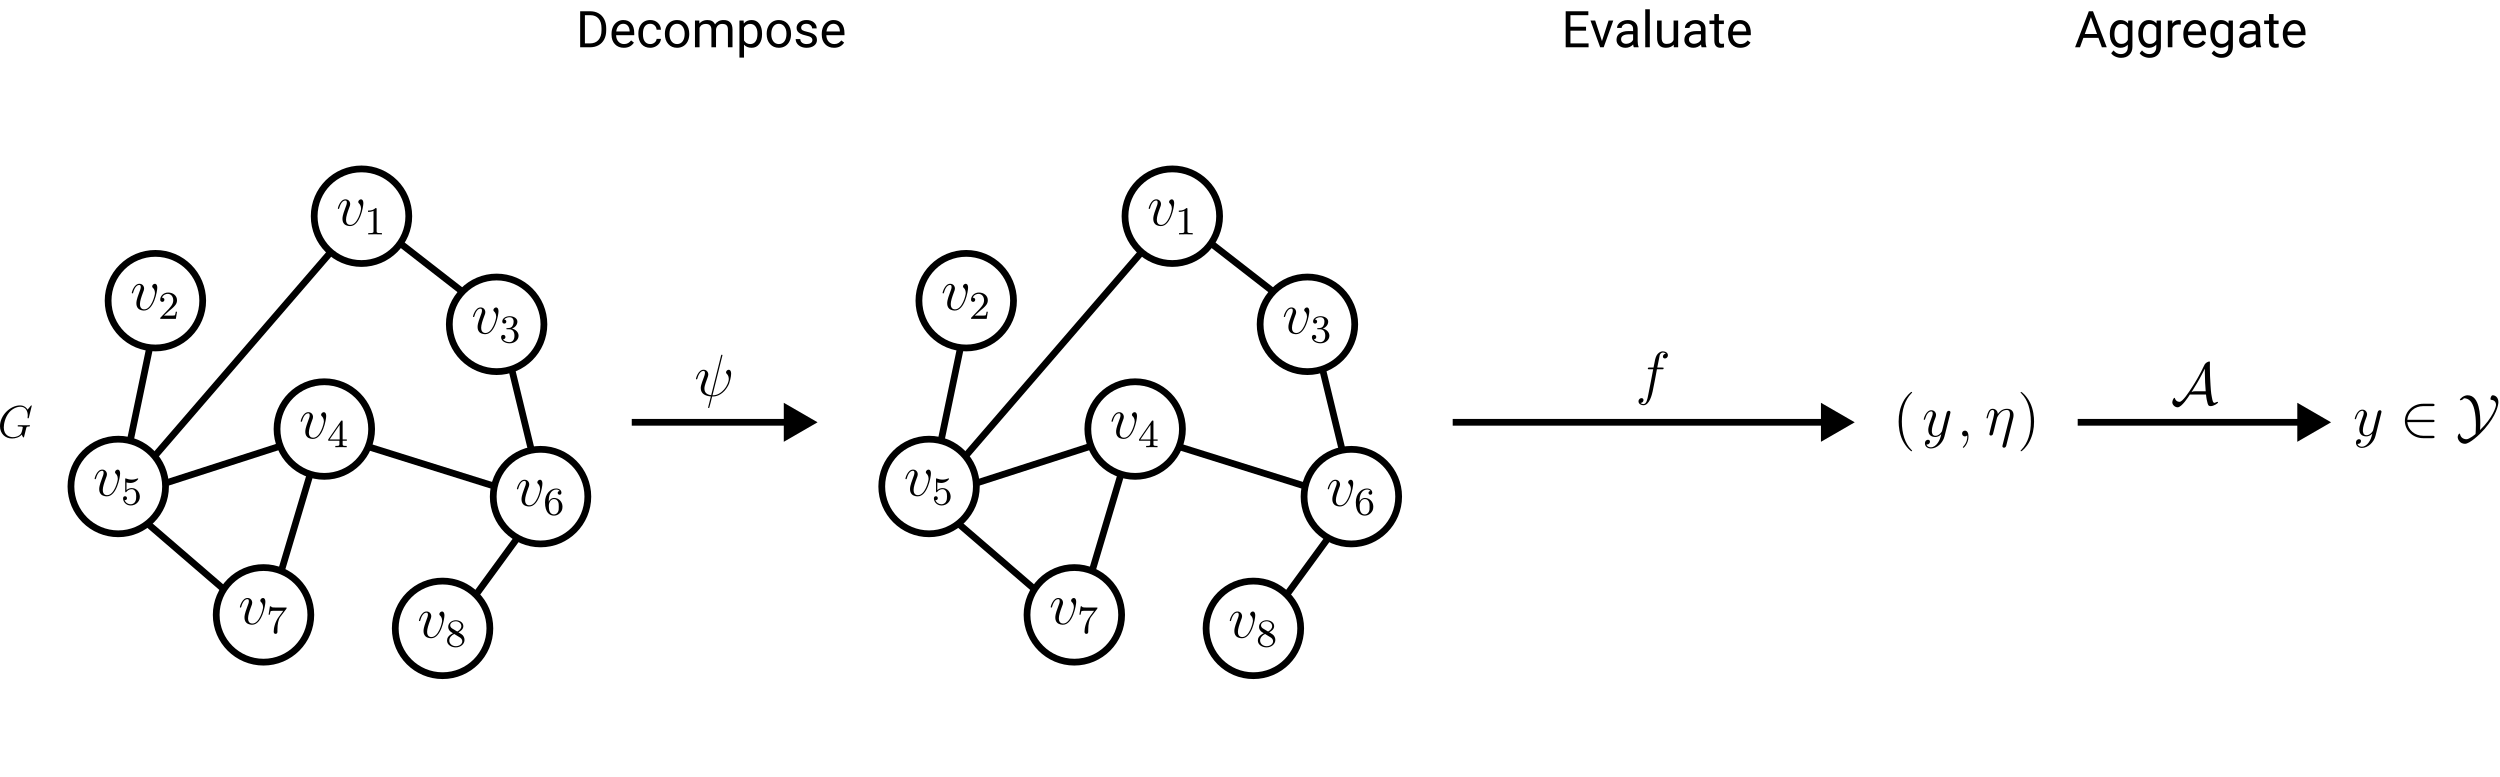 <svg width="740" height="230" viewBox="0 0 740 230" fill="none" xmlns="http://www.w3.org/2000/svg">
<rect width="740" height="230" fill="white"/>
<path d="M47 90L35 147.5M35 147.5L95.5 128M35 147.5L78.5 185L95.5 128M35 147.5L107.5 63.5L148 95L161 148.5M95.5 128L161 148.5M161 148.5L132.5 187.5" stroke="black" stroke-width="2"/>
<circle cx="107" cy="64" r="14" fill="white" stroke="black" stroke-width="2"/>
<path d="M107.552 60.177C107.552 59.07 106.99 59 106.849 59C106.428 59 106.041 59.422 106.041 59.773C106.041 59.983 106.164 60.106 106.234 60.177C106.41 60.335 106.867 60.809 106.867 61.722C106.867 62.46 105.813 66.569 103.706 66.569C102.634 66.569 102.424 65.674 102.424 65.024C102.424 64.146 102.827 62.916 103.302 61.652C103.583 60.932 103.653 60.756 103.653 60.405C103.653 59.667 103.126 59 102.265 59C100.65 59 100 61.547 100 61.687C100 61.757 100.07 61.845 100.193 61.845C100.351 61.845 100.369 61.775 100.439 61.529C100.861 60.019 101.545 59.351 102.213 59.351C102.371 59.351 102.669 59.351 102.669 59.931C102.669 60.387 102.476 60.897 102.213 61.564C101.37 63.812 101.37 64.356 101.37 64.778C101.37 65.164 101.423 65.884 101.967 66.376C102.599 66.92 103.477 66.92 103.635 66.92C106.551 66.92 107.552 61.178 107.552 60.177Z" fill="black"/>
<path d="M111.484 61.921C111.484 61.605 111.461 61.593 111.145 61.593C110.665 62.062 110.044 62.343 108.932 62.343V62.729C109.248 62.729 109.88 62.729 110.559 62.413V68.419C110.559 68.852 110.524 68.993 109.412 68.993H109.002V69.379C109.482 69.344 110.489 69.344 111.016 69.344C111.543 69.344 112.561 69.344 113.041 69.379V68.993H112.632C111.519 68.993 111.484 68.852 111.484 68.419V61.921Z" fill="black"/>
<circle cx="46" cy="89" r="14" fill="white" stroke="black" stroke-width="2"/>
<path d="M46.552 85.177C46.552 84.07 45.99 84 45.849 84C45.428 84 45.041 84.421 45.041 84.773C45.041 84.984 45.164 85.106 45.234 85.177C45.41 85.335 45.867 85.809 45.867 86.722C45.867 87.46 44.813 91.569 42.706 91.569C41.634 91.569 41.423 90.674 41.423 90.024C41.423 89.146 41.828 87.916 42.302 86.652C42.583 85.932 42.653 85.756 42.653 85.405C42.653 84.667 42.126 84 41.266 84C39.65 84 39 86.546 39 86.687C39 86.757 39.07 86.845 39.193 86.845C39.351 86.845 39.369 86.775 39.439 86.529C39.861 85.019 40.545 84.351 41.213 84.351C41.371 84.351 41.669 84.351 41.669 84.931C41.669 85.387 41.476 85.897 41.213 86.564C40.37 88.812 40.37 89.356 40.37 89.778C40.37 90.164 40.422 90.884 40.967 91.376C41.599 91.92 42.477 91.92 42.635 91.92C45.551 91.92 46.552 86.178 46.552 85.177Z" fill="black"/>
<path d="M50.11 91.991C50.297 91.815 50.789 91.429 50.976 91.265C51.702 90.597 52.393 89.954 52.393 88.888C52.393 87.495 51.222 86.593 49.758 86.593C48.353 86.593 47.429 87.659 47.429 88.701C47.429 89.274 47.885 89.356 48.049 89.356C48.295 89.356 48.658 89.181 48.658 88.736C48.658 88.127 48.072 88.127 47.932 88.127C48.272 87.272 49.056 86.98 49.63 86.98C50.718 86.98 51.281 87.905 51.281 88.888C51.281 90.106 50.426 90.996 49.044 92.412L47.569 93.934C47.429 94.063 47.429 94.086 47.429 94.379H52.053L52.393 92.283H52.03C51.995 92.517 51.901 93.103 51.761 93.325C51.69 93.419 50.8 93.419 50.613 93.419H48.529L50.11 91.991Z" fill="black"/>
<circle cx="147" cy="96" r="14" fill="white" stroke="black" stroke-width="2"/>
<path d="M147.552 92.177C147.552 91.07 146.99 91 146.849 91C146.428 91 146.041 91.421 146.041 91.773C146.041 91.984 146.164 92.106 146.234 92.177C146.41 92.335 146.867 92.809 146.867 93.722C146.867 94.46 145.813 98.569 143.706 98.569C142.634 98.569 142.424 97.674 142.424 97.024C142.424 96.146 142.827 94.916 143.302 93.652C143.583 92.932 143.653 92.756 143.653 92.405C143.653 91.667 143.126 91 142.265 91C140.65 91 140 93.546 140 93.687C140 93.757 140.07 93.845 140.193 93.845C140.351 93.845 140.369 93.775 140.439 93.529C140.861 92.019 141.545 91.351 142.213 91.351C142.371 91.351 142.669 91.351 142.669 91.931C142.669 92.387 142.476 92.897 142.213 93.564C141.37 95.812 141.37 96.356 141.37 96.778C141.37 97.164 141.423 97.884 141.967 98.376C142.599 98.92 143.477 98.92 143.635 98.92C146.551 98.92 147.552 93.178 147.552 92.177Z" fill="black"/>
<path d="M150.77 97.469C151.695 97.469 152.28 98.148 152.28 99.377C152.28 100.84 151.449 101.274 150.829 101.274C150.185 101.274 149.307 101.04 148.897 100.419C149.318 100.419 149.611 100.15 149.611 99.763C149.611 99.389 149.342 99.119 148.967 99.119C148.651 99.119 148.323 99.319 148.323 99.787C148.323 100.899 149.517 101.625 150.852 101.625C152.409 101.625 153.498 100.548 153.498 99.377C153.498 98.405 152.725 97.516 151.531 97.258C152.456 96.93 153.147 96.134 153.147 95.197C153.147 94.261 152.093 93.593 150.876 93.593C149.623 93.593 148.674 94.272 148.674 95.162C148.674 95.595 148.967 95.783 149.272 95.783C149.634 95.783 149.869 95.525 149.869 95.186C149.869 94.752 149.494 94.588 149.236 94.577C149.728 93.933 150.63 93.898 150.84 93.898C151.145 93.898 152.035 93.991 152.035 95.197C152.035 96.017 151.695 96.509 151.531 96.696C151.18 97.059 150.911 97.082 150.196 97.129C149.974 97.141 149.88 97.153 149.88 97.305C149.88 97.469 149.986 97.469 150.185 97.469H150.77Z" fill="black"/>
<circle cx="96" cy="127" r="14" fill="white" stroke="black" stroke-width="2"/>
<path d="M96.552 123.177C96.552 122.07 95.99 122 95.849 122C95.428 122 95.041 122.421 95.041 122.773C95.041 122.983 95.164 123.106 95.234 123.177C95.41 123.335 95.867 123.809 95.867 124.722C95.867 125.46 94.813 129.569 92.706 129.569C91.634 129.569 91.424 128.673 91.424 128.024C91.424 127.146 91.828 125.916 92.302 124.652C92.583 123.932 92.653 123.756 92.653 123.405C92.653 122.667 92.126 122 91.266 122C89.65 122 89 124.546 89 124.687C89 124.757 89.07 124.845 89.193 124.845C89.351 124.845 89.369 124.775 89.439 124.529C89.861 123.019 90.545 122.351 91.213 122.351C91.371 122.351 91.669 122.351 91.669 122.931C91.669 123.387 91.476 123.897 91.213 124.564C90.37 126.812 90.37 127.356 90.37 127.778C90.37 128.164 90.422 128.884 90.967 129.376C91.599 129.92 92.477 129.92 92.635 129.92C95.551 129.92 96.552 124.178 96.552 123.177Z" fill="black"/>
<path d="M101.421 124.804C101.421 124.57 101.421 124.476 101.175 124.476C101.023 124.476 101.011 124.488 100.894 124.652L97.159 130.073V130.459H100.461V131.431C100.461 131.864 100.426 131.993 99.524 131.993H99.255V132.379C100.25 132.344 100.274 132.344 100.941 132.344C101.608 132.344 101.632 132.344 102.627 132.379V131.993H102.358C101.456 131.993 101.421 131.864 101.421 131.431V130.459H102.662V130.073H101.421V124.804ZM100.543 125.752V130.073H97.569L100.543 125.752Z" fill="black"/>
<circle cx="35" cy="144" r="14" fill="white" stroke="black" stroke-width="2"/>
<path d="M35.552 140.177C35.552 139.07 34.99 139 34.849 139C34.428 139 34.041 139.421 34.041 139.773C34.041 139.983 34.164 140.106 34.234 140.177C34.41 140.335 34.867 140.809 34.867 141.722C34.867 142.46 33.813 146.569 31.706 146.569C30.634 146.569 30.424 145.673 30.424 145.024C30.424 144.146 30.828 142.916 31.302 141.652C31.583 140.932 31.653 140.756 31.653 140.405C31.653 139.667 31.126 139 30.265 139C28.65 139 28 141.546 28 141.687C28 141.757 28.07 141.845 28.193 141.845C28.351 141.845 28.369 141.775 28.439 141.529C28.86 140.019 29.545 139.351 30.213 139.351C30.371 139.351 30.669 139.351 30.669 139.931C30.669 140.387 30.476 140.897 30.213 141.564C29.37 143.812 29.37 144.356 29.37 144.778C29.37 145.164 29.422 145.884 29.967 146.376C30.599 146.92 31.477 146.92 31.635 146.92C34.551 146.92 35.552 141.178 35.552 140.177Z" fill="black"/>
<path d="M37.447 142.799C37.599 142.846 38.068 142.963 38.559 142.963C40.023 142.963 40.913 141.933 40.913 141.757C40.913 141.629 40.831 141.593 40.772 141.593C40.749 141.593 40.725 141.593 40.62 141.652C40.163 141.828 39.625 141.968 38.993 141.968C38.302 141.968 37.728 141.792 37.365 141.652C37.248 141.593 37.225 141.593 37.213 141.593C37.061 141.593 37.061 141.722 37.061 141.933V145.363C37.061 145.574 37.061 145.715 37.248 145.715C37.342 145.715 37.377 145.668 37.435 145.574C37.576 145.398 38.021 144.801 39.016 144.801C39.672 144.801 39.988 145.34 40.093 145.562C40.292 145.984 40.316 146.522 40.316 146.979C40.316 147.412 40.304 148.044 39.976 148.56C39.754 148.911 39.285 149.274 38.665 149.274C37.904 149.274 37.154 148.794 36.885 148.033C36.92 148.044 36.991 148.044 37.002 148.044C37.33 148.044 37.588 147.834 37.588 147.471C37.588 147.038 37.248 146.885 37.014 146.885C36.803 146.885 36.429 147.002 36.429 147.506C36.429 148.56 37.342 149.625 38.688 149.625C40.152 149.625 41.393 148.489 41.393 147.038C41.393 145.679 40.409 144.474 39.028 144.474C38.442 144.474 37.892 144.661 37.447 145.059V142.799Z" fill="black"/>
<circle cx="160" cy="147" r="14" fill="white" stroke="black" stroke-width="2"/>
<path d="M160.552 143.177C160.552 142.07 159.99 142 159.849 142C159.428 142 159.041 142.421 159.041 142.773C159.041 142.983 159.164 143.106 159.234 143.177C159.41 143.335 159.867 143.809 159.867 144.722C159.867 145.46 158.813 149.569 156.706 149.569C155.634 149.569 155.424 148.673 155.424 148.024C155.424 147.146 155.827 145.916 156.302 144.652C156.583 143.932 156.653 143.756 156.653 143.405C156.653 142.667 156.126 142 155.265 142C153.65 142 153 144.546 153 144.687C153 144.757 153.07 144.845 153.193 144.845C153.351 144.845 153.369 144.775 153.439 144.529C153.861 143.019 154.545 142.351 155.213 142.351C155.371 142.351 155.669 142.351 155.669 142.931C155.669 143.387 155.476 143.897 155.213 144.564C154.37 146.812 154.37 147.356 154.37 147.778C154.37 148.164 154.423 148.884 154.967 149.376C155.599 149.92 156.477 149.92 156.635 149.92C159.551 149.92 160.552 144.178 160.552 143.177Z" fill="black"/>
<path d="M162.424 148.504C162.424 147.532 162.506 146.677 162.927 145.963C163.278 145.378 163.876 144.898 164.613 144.898C164.847 144.898 165.386 144.933 165.655 145.343C165.128 145.366 165.081 145.764 165.081 145.893C165.081 146.244 165.351 146.443 165.632 146.443C165.842 146.443 166.182 146.314 166.182 145.869C166.182 145.167 165.655 144.593 164.601 144.593C162.974 144.593 161.323 146.139 161.323 148.668C161.323 151.84 162.798 152.625 163.934 152.625C164.496 152.625 165.105 152.473 165.632 151.969C166.1 151.513 166.498 151.021 166.498 150.002C166.498 148.469 165.339 147.391 164.039 147.391C163.197 147.391 162.693 147.93 162.424 148.504ZM163.934 152.274C163.314 152.274 162.927 151.84 162.752 151.513C162.482 150.986 162.459 150.19 162.459 149.745C162.459 148.586 163.091 147.719 163.993 147.719C164.578 147.719 164.929 148.024 165.152 148.434C165.398 148.867 165.398 149.394 165.398 149.991C165.398 150.588 165.398 151.103 165.163 151.524C164.859 152.063 164.449 152.274 163.934 152.274Z" fill="black"/>
<circle cx="78" cy="182" r="14" fill="white" stroke="black" stroke-width="2"/>
<path d="M78.552 178.177C78.552 177.07 77.99 177 77.849 177C77.428 177 77.041 177.421 77.041 177.773C77.041 177.983 77.164 178.106 77.234 178.177C77.41 178.335 77.867 178.809 77.867 179.722C77.867 180.46 76.813 184.569 74.706 184.569C73.634 184.569 73.424 183.673 73.424 183.024C73.424 182.146 73.828 180.916 74.302 179.652C74.583 178.932 74.653 178.756 74.653 178.405C74.653 177.667 74.126 177 73.266 177C71.65 177 71 179.546 71 179.687C71 179.757 71.07 179.845 71.193 179.845C71.351 179.845 71.369 179.775 71.439 179.529C71.861 178.019 72.545 177.351 73.213 177.351C73.371 177.351 73.669 177.351 73.669 177.931C73.669 178.387 73.476 178.897 73.213 179.564C72.37 181.812 72.37 182.356 72.37 182.778C72.37 183.164 72.422 183.884 72.967 184.376C73.599 184.92 74.477 184.92 74.635 184.92C77.551 184.92 78.552 179.178 78.552 178.177Z" fill="black"/>
<path d="M84.732 180.249C84.838 180.12 84.838 180.097 84.838 179.839H81.864C81.571 179.839 81.208 179.827 80.915 179.804C80.307 179.757 80.295 179.652 80.26 179.465H79.897L79.499 181.935H79.862C79.885 181.759 80.014 180.951 80.178 180.858C80.307 180.799 81.185 180.799 81.36 180.799H83.842L82.636 182.415C81.302 184.195 81.021 186.044 81.021 186.969C81.021 187.086 81.021 187.625 81.571 187.625C82.121 187.625 82.121 187.098 82.121 186.958V186.396C82.121 184.71 82.402 183.328 82.976 182.567L84.732 180.249Z" fill="black"/>
<circle cx="131" cy="186" r="14" fill="white" stroke="black" stroke-width="2"/>
<path d="M131.552 182.177C131.552 181.07 130.99 181 130.849 181C130.428 181 130.041 181.421 130.041 181.773C130.041 181.983 130.164 182.106 130.234 182.177C130.41 182.335 130.867 182.809 130.867 183.722C130.867 184.46 129.813 188.569 127.706 188.569C126.634 188.569 126.424 187.673 126.424 187.024C126.424 186.146 126.827 184.916 127.302 183.652C127.583 182.932 127.653 182.756 127.653 182.405C127.653 181.667 127.126 181 126.265 181C124.65 181 124 183.546 124 183.687C124 183.757 124.07 183.845 124.193 183.845C124.351 183.845 124.369 183.775 124.439 183.529C124.861 182.019 125.545 181.351 126.213 181.351C126.371 181.351 126.669 181.351 126.669 181.931C126.669 182.387 126.476 182.897 126.213 183.564C125.37 185.812 125.37 186.356 125.37 186.778C125.37 187.164 125.423 187.884 125.967 188.376C126.599 188.92 127.477 188.92 127.635 188.92C130.551 188.92 131.552 183.178 131.552 182.177Z" fill="black"/>
<path d="M135.695 187.153C136.351 186.836 137.147 186.251 137.147 185.338C137.147 184.226 136.011 183.593 134.922 183.593C133.681 183.593 132.674 184.448 132.674 185.549C132.674 185.982 132.827 186.38 133.119 186.719C133.318 186.965 133.365 186.989 134.091 187.445C132.639 188.089 132.323 188.944 132.323 189.599C132.323 190.887 133.623 191.625 134.899 191.625C136.339 191.625 137.498 190.653 137.498 189.412C137.498 188.675 137.1 188.183 136.913 187.984C136.714 187.796 136.702 187.785 135.695 187.153ZM133.88 186.052C133.541 185.853 133.26 185.513 133.26 185.104C133.26 184.366 134.068 183.898 134.899 183.898C135.812 183.898 136.561 184.518 136.561 185.338C136.561 186.017 136.035 186.591 135.344 186.93L133.88 186.052ZM134.454 187.656C134.501 187.679 135.836 188.499 136.035 188.628C136.222 188.733 136.831 189.108 136.831 189.81C136.831 190.712 135.882 191.274 134.922 191.274C133.88 191.274 132.991 190.56 132.991 189.599C132.991 188.721 133.646 188.031 134.454 187.656Z" fill="black"/>
<path d="M9.403 120.122C9.403 120 9.308 120 9.281 120C9.254 120 9.2 120 9.092 120.135L8.16 121.256C8.092 121.148 7.822 120.675 7.295 120.365C6.714 120 6.133 120 5.931 120C3.04 120 0 122.945 0 126.133C0 128.362 1.54 129.794 3.566 129.794C4.539 129.794 5.768 129.47 6.444 128.619C6.593 129.132 6.89 129.497 6.984 129.497C7.052 129.497 7.065 129.457 7.079 129.457C7.092 129.43 7.2 128.957 7.268 128.714L7.484 127.849C7.592 127.403 7.646 127.214 7.741 126.809C7.876 126.295 7.903 126.255 8.646 126.241C8.7 126.241 8.862 126.241 8.862 125.985C8.862 125.85 8.727 125.85 8.687 125.85C8.457 125.85 8.2 125.877 7.957 125.877H7.227C6.66 125.877 6.066 125.85 5.512 125.85C5.39 125.85 5.228 125.85 5.228 126.093C5.228 126.228 5.336 126.228 5.336 126.241H5.674C6.741 126.241 6.741 126.349 6.741 126.552C6.741 126.566 6.484 127.93 6.228 128.335C5.714 129.092 4.647 129.403 3.85 129.403C2.81 129.403 1.121 128.862 1.121 126.525C1.121 125.62 1.446 123.553 2.756 122.026C3.607 121.054 4.863 120.392 6.052 120.392C7.646 120.392 8.214 121.756 8.214 122.999C8.214 123.215 8.16 123.512 8.16 123.702C8.16 123.823 8.295 123.823 8.335 123.823C8.484 123.823 8.497 123.81 8.551 123.566L9.403 120.122Z" fill="black"/>
<path d="M287 90L275 147.5M275 147.5L335.5 128M275 147.5L318.5 185L335.5 128M275 147.5L347.5 63.5L388 95L401 148.5M335.5 128L401 148.5M401 148.5L372.5 187.5" stroke="black" stroke-width="2"/>
<circle cx="347" cy="64" r="14" fill="white" stroke="black" stroke-width="2"/>
<path d="M347.552 60.177C347.552 59.07 346.99 59 346.849 59C346.428 59 346.041 59.422 346.041 59.773C346.041 59.983 346.164 60.106 346.234 60.177C346.41 60.335 346.867 60.809 346.867 61.722C346.867 62.46 345.813 66.569 343.706 66.569C342.634 66.569 342.424 65.674 342.424 65.024C342.424 64.146 342.827 62.916 343.302 61.652C343.583 60.932 343.653 60.756 343.653 60.405C343.653 59.667 343.126 59 342.265 59C340.65 59 340 61.547 340 61.687C340 61.757 340.07 61.845 340.193 61.845C340.351 61.845 340.369 61.775 340.439 61.529C340.861 60.019 341.545 59.351 342.213 59.351C342.371 59.351 342.669 59.351 342.669 59.931C342.669 60.387 342.476 60.897 342.213 61.564C341.37 63.812 341.37 64.356 341.37 64.778C341.37 65.164 341.423 65.884 341.967 66.376C342.599 66.92 343.477 66.92 343.635 66.92C346.551 66.92 347.552 61.178 347.552 60.177Z" fill="black"/>
<path d="M351.484 61.921C351.484 61.605 351.461 61.593 351.145 61.593C350.665 62.062 350.044 62.343 348.932 62.343V62.729C349.248 62.729 349.88 62.729 350.559 62.413V68.419C350.559 68.852 350.524 68.993 349.412 68.993H349.002V69.379C349.482 69.344 350.489 69.344 351.016 69.344C351.543 69.344 352.561 69.344 353.041 69.379V68.993H352.632C351.519 68.993 351.484 68.852 351.484 68.419V61.921Z" fill="black"/>
<circle cx="286" cy="89" r="14" fill="white" stroke="black" stroke-width="2"/>
<path d="M286.552 85.177C286.552 84.07 285.99 84 285.849 84C285.428 84 285.041 84.421 285.041 84.773C285.041 84.984 285.164 85.106 285.234 85.177C285.41 85.335 285.867 85.809 285.867 86.722C285.867 87.46 284.813 91.569 282.706 91.569C281.634 91.569 281.424 90.674 281.424 90.024C281.424 89.146 281.827 87.916 282.302 86.652C282.583 85.932 282.653 85.756 282.653 85.405C282.653 84.667 282.126 84 281.265 84C279.65 84 279 86.546 279 86.687C279 86.757 279.07 86.845 279.193 86.845C279.351 86.845 279.369 86.775 279.439 86.529C279.861 85.019 280.545 84.351 281.213 84.351C281.371 84.351 281.669 84.351 281.669 84.931C281.669 85.387 281.476 85.897 281.213 86.564C280.37 88.812 280.37 89.356 280.37 89.778C280.37 90.164 280.423 90.884 280.967 91.376C281.599 91.92 282.477 91.92 282.635 91.92C285.551 91.92 286.552 86.178 286.552 85.177Z" fill="black"/>
<path d="M290.11 91.991C290.297 91.815 290.789 91.429 290.976 91.265C291.702 90.597 292.393 89.954 292.393 88.888C292.393 87.495 291.222 86.593 289.758 86.593C288.354 86.593 287.429 87.659 287.429 88.701C287.429 89.274 287.885 89.356 288.049 89.356C288.295 89.356 288.658 89.181 288.658 88.736C288.658 88.127 288.073 88.127 287.932 88.127C288.272 87.272 289.056 86.98 289.63 86.98C290.719 86.98 291.28 87.905 291.28 88.888C291.28 90.106 290.426 90.996 289.044 92.412L287.569 93.934C287.429 94.063 287.429 94.086 287.429 94.379H292.053L292.393 92.283H292.03C291.995 92.517 291.901 93.103 291.761 93.325C291.69 93.419 290.8 93.419 290.613 93.419H288.529L290.11 91.991Z" fill="black"/>
<circle cx="387" cy="96" r="14" fill="white" stroke="black" stroke-width="2"/>
<path d="M387.552 92.177C387.552 91.07 386.99 91 386.849 91C386.428 91 386.041 91.421 386.041 91.773C386.041 91.984 386.164 92.106 386.234 92.177C386.41 92.335 386.867 92.809 386.867 93.722C386.867 94.46 385.813 98.569 383.706 98.569C382.634 98.569 382.424 97.674 382.424 97.024C382.424 96.146 382.827 94.916 383.302 93.652C383.583 92.932 383.653 92.756 383.653 92.405C383.653 91.667 383.126 91 382.265 91C380.65 91 380 93.546 380 93.687C380 93.757 380.07 93.845 380.193 93.845C380.351 93.845 380.369 93.775 380.439 93.529C380.861 92.019 381.545 91.351 382.213 91.351C382.371 91.351 382.669 91.351 382.669 91.931C382.669 92.387 382.476 92.897 382.213 93.564C381.37 95.812 381.37 96.356 381.37 96.778C381.37 97.164 381.423 97.884 381.967 98.376C382.599 98.92 383.477 98.92 383.635 98.92C386.551 98.92 387.552 93.178 387.552 92.177Z" fill="black"/>
<path d="M390.77 97.469C391.695 97.469 392.28 98.148 392.28 99.377C392.28 100.84 391.449 101.274 390.829 101.274C390.185 101.274 389.307 101.04 388.897 100.419C389.318 100.419 389.611 100.15 389.611 99.763C389.611 99.389 389.342 99.119 388.967 99.119C388.651 99.119 388.323 99.319 388.323 99.787C388.323 100.899 389.517 101.625 390.852 101.625C392.409 101.625 393.498 100.548 393.498 99.377C393.498 98.405 392.725 97.516 391.531 97.258C392.456 96.93 393.147 96.134 393.147 95.197C393.147 94.261 392.093 93.593 390.876 93.593C389.623 93.593 388.674 94.272 388.674 95.162C388.674 95.595 388.967 95.783 389.272 95.783C389.634 95.783 389.869 95.525 389.869 95.186C389.869 94.752 389.494 94.588 389.236 94.577C389.728 93.933 390.63 93.898 390.84 93.898C391.145 93.898 392.035 93.991 392.035 95.197C392.035 96.017 391.695 96.509 391.531 96.696C391.18 97.059 390.911 97.082 390.196 97.129C389.974 97.141 389.88 97.153 389.88 97.305C389.88 97.469 389.986 97.469 390.185 97.469H390.77Z" fill="black"/>
<circle cx="336" cy="127" r="14" fill="white" stroke="black" stroke-width="2"/>
<path d="M336.552 123.177C336.552 122.07 335.99 122 335.849 122C335.428 122 335.041 122.421 335.041 122.773C335.041 122.983 335.164 123.106 335.234 123.177C335.41 123.335 335.867 123.809 335.867 124.722C335.867 125.46 334.813 129.569 332.706 129.569C331.634 129.569 331.424 128.673 331.424 128.024C331.424 127.146 331.827 125.916 332.302 124.652C332.583 123.932 332.653 123.756 332.653 123.405C332.653 122.667 332.126 122 331.265 122C329.65 122 329 124.546 329 124.687C329 124.757 329.07 124.845 329.193 124.845C329.351 124.845 329.369 124.775 329.439 124.529C329.861 123.019 330.545 122.351 331.213 122.351C331.371 122.351 331.669 122.351 331.669 122.931C331.669 123.387 331.476 123.897 331.213 124.564C330.37 126.812 330.37 127.356 330.37 127.778C330.37 128.164 330.423 128.884 330.967 129.376C331.599 129.92 332.477 129.92 332.635 129.92C335.551 129.92 336.552 124.178 336.552 123.177Z" fill="black"/>
<path d="M341.421 124.804C341.421 124.57 341.421 124.476 341.175 124.476C341.023 124.476 341.011 124.488 340.894 124.652L337.159 130.073V130.459H340.461V131.431C340.461 131.864 340.426 131.993 339.524 131.993H339.255V132.379C340.25 132.344 340.274 132.344 340.941 132.344C341.608 132.344 341.632 132.344 342.627 132.379V131.993H342.358C341.456 131.993 341.421 131.864 341.421 131.431V130.459H342.662V130.073H341.421V124.804ZM340.543 125.752V130.073H337.569L340.543 125.752Z" fill="black"/>
<circle cx="275" cy="144" r="14" fill="white" stroke="black" stroke-width="2"/>
<path d="M275.552 140.177C275.552 139.07 274.99 139 274.849 139C274.428 139 274.041 139.421 274.041 139.773C274.041 139.983 274.164 140.106 274.234 140.177C274.41 140.335 274.867 140.809 274.867 141.722C274.867 142.46 273.813 146.569 271.706 146.569C270.634 146.569 270.424 145.673 270.424 145.024C270.424 144.146 270.827 142.916 271.302 141.652C271.583 140.932 271.653 140.756 271.653 140.405C271.653 139.667 271.126 139 270.265 139C268.65 139 268 141.546 268 141.687C268 141.757 268.07 141.845 268.193 141.845C268.351 141.845 268.369 141.775 268.439 141.529C268.861 140.019 269.545 139.351 270.213 139.351C270.371 139.351 270.669 139.351 270.669 139.931C270.669 140.387 270.476 140.897 270.213 141.564C269.37 143.812 269.37 144.356 269.37 144.778C269.37 145.164 269.423 145.884 269.967 146.376C270.599 146.92 271.477 146.92 271.635 146.92C274.551 146.92 275.552 141.178 275.552 140.177Z" fill="black"/>
<path d="M277.447 142.799C277.599 142.846 278.068 142.963 278.559 142.963C280.023 142.963 280.913 141.933 280.913 141.757C280.913 141.629 280.831 141.593 280.772 141.593C280.749 141.593 280.725 141.593 280.62 141.652C280.163 141.828 279.625 141.968 278.993 141.968C278.302 141.968 277.728 141.792 277.365 141.652C277.248 141.593 277.225 141.593 277.213 141.593C277.061 141.593 277.061 141.722 277.061 141.933V145.363C277.061 145.574 277.061 145.715 277.248 145.715C277.342 145.715 277.377 145.668 277.435 145.574C277.576 145.398 278.021 144.801 279.016 144.801C279.672 144.801 279.988 145.34 280.093 145.562C280.292 145.984 280.316 146.522 280.316 146.979C280.316 147.412 280.304 148.044 279.976 148.56C279.754 148.911 279.285 149.274 278.665 149.274C277.904 149.274 277.154 148.794 276.885 148.033C276.92 148.044 276.991 148.044 277.002 148.044C277.33 148.044 277.588 147.834 277.588 147.471C277.588 147.038 277.248 146.885 277.014 146.885C276.803 146.885 276.429 147.002 276.429 147.506C276.429 148.56 277.342 149.625 278.688 149.625C280.152 149.625 281.393 148.489 281.393 147.038C281.393 145.679 280.409 144.474 279.028 144.474C278.442 144.474 277.892 144.661 277.447 145.059V142.799Z" fill="black"/>
<circle cx="400" cy="147" r="14" fill="white" stroke="black" stroke-width="2"/>
<path d="M400.552 143.177C400.552 142.07 399.99 142 399.849 142C399.428 142 399.041 142.421 399.041 142.773C399.041 142.983 399.164 143.106 399.234 143.177C399.41 143.335 399.867 143.809 399.867 144.722C399.867 145.46 398.813 149.569 396.706 149.569C395.634 149.569 395.424 148.673 395.424 148.024C395.424 147.146 395.827 145.916 396.302 144.652C396.583 143.932 396.653 143.756 396.653 143.405C396.653 142.667 396.126 142 395.265 142C393.65 142 393 144.546 393 144.687C393 144.757 393.07 144.845 393.193 144.845C393.351 144.845 393.369 144.775 393.439 144.529C393.861 143.019 394.545 142.351 395.213 142.351C395.371 142.351 395.669 142.351 395.669 142.931C395.669 143.387 395.476 143.897 395.213 144.564C394.37 146.812 394.37 147.356 394.37 147.778C394.37 148.164 394.423 148.884 394.967 149.376C395.599 149.92 396.477 149.92 396.635 149.92C399.551 149.92 400.552 144.178 400.552 143.177Z" fill="black"/>
<path d="M402.424 148.504C402.424 147.532 402.506 146.677 402.927 145.963C403.278 145.378 403.876 144.898 404.613 144.898C404.847 144.898 405.386 144.933 405.655 145.343C405.128 145.366 405.081 145.764 405.081 145.893C405.081 146.244 405.351 146.443 405.632 146.443C405.842 146.443 406.182 146.314 406.182 145.869C406.182 145.167 405.655 144.593 404.601 144.593C402.974 144.593 401.323 146.139 401.323 148.668C401.323 151.84 402.798 152.625 403.934 152.625C404.496 152.625 405.105 152.473 405.632 151.969C406.1 151.513 406.498 151.021 406.498 150.002C406.498 148.469 405.339 147.391 404.039 147.391C403.197 147.391 402.693 147.93 402.424 148.504ZM403.934 152.274C403.314 152.274 402.927 151.84 402.752 151.513C402.482 150.986 402.459 150.19 402.459 149.745C402.459 148.586 403.091 147.719 403.993 147.719C404.578 147.719 404.929 148.024 405.152 148.434C405.398 148.867 405.398 149.394 405.398 149.991C405.398 150.588 405.398 151.103 405.163 151.524C404.859 152.063 404.449 152.274 403.934 152.274Z" fill="black"/>
<circle cx="318" cy="182" r="14" fill="white" stroke="black" stroke-width="2"/>
<path d="M318.552 178.177C318.552 177.07 317.99 177 317.849 177C317.428 177 317.041 177.421 317.041 177.773C317.041 177.983 317.164 178.106 317.234 178.177C317.41 178.335 317.867 178.809 317.867 179.722C317.867 180.46 316.813 184.569 314.706 184.569C313.634 184.569 313.424 183.673 313.424 183.024C313.424 182.146 313.827 180.916 314.302 179.652C314.583 178.932 314.653 178.756 314.653 178.405C314.653 177.667 314.126 177 313.265 177C311.65 177 311 179.546 311 179.687C311 179.757 311.07 179.845 311.193 179.845C311.351 179.845 311.369 179.775 311.439 179.529C311.861 178.019 312.545 177.351 313.213 177.351C313.371 177.351 313.669 177.351 313.669 177.931C313.669 178.387 313.476 178.897 313.213 179.564C312.37 181.812 312.37 182.356 312.37 182.778C312.37 183.164 312.423 183.884 312.967 184.376C313.599 184.92 314.477 184.92 314.635 184.92C317.551 184.92 318.552 179.178 318.552 178.177Z" fill="black"/>
<path d="M324.732 180.249C324.838 180.12 324.838 180.097 324.838 179.839H321.864C321.571 179.839 321.208 179.827 320.915 179.804C320.307 179.757 320.295 179.652 320.26 179.465H319.897L319.499 181.935H319.862C319.885 181.759 320.014 180.951 320.178 180.858C320.307 180.799 321.185 180.799 321.36 180.799H323.842L322.636 182.415C321.302 184.195 321.021 186.044 321.021 186.969C321.021 187.086 321.021 187.625 321.571 187.625C322.121 187.625 322.121 187.098 322.121 186.958V186.396C322.121 184.71 322.402 183.328 322.976 182.567L324.732 180.249Z" fill="black"/>
<circle cx="371" cy="186" r="14" fill="white" stroke="black" stroke-width="2"/>
<path d="M371.552 182.177C371.552 181.07 370.99 181 370.849 181C370.428 181 370.041 181.421 370.041 181.773C370.041 181.983 370.164 182.106 370.234 182.177C370.41 182.335 370.867 182.809 370.867 183.722C370.867 184.46 369.813 188.569 367.706 188.569C366.634 188.569 366.424 187.673 366.424 187.024C366.424 186.146 366.827 184.916 367.302 183.652C367.583 182.932 367.653 182.756 367.653 182.405C367.653 181.667 367.126 181 366.265 181C364.65 181 364 183.546 364 183.687C364 183.757 364.07 183.845 364.193 183.845C364.351 183.845 364.369 183.775 364.439 183.529C364.861 182.019 365.545 181.351 366.213 181.351C366.371 181.351 366.669 181.351 366.669 181.931C366.669 182.387 366.476 182.897 366.213 183.564C365.37 185.812 365.37 186.356 365.37 186.778C365.37 187.164 365.423 187.884 365.967 188.376C366.599 188.92 367.477 188.92 367.635 188.92C370.551 188.92 371.552 183.178 371.552 182.177Z" fill="black"/>
<path d="M375.695 187.153C376.351 186.836 377.147 186.251 377.147 185.338C377.147 184.226 376.011 183.593 374.922 183.593C373.681 183.593 372.674 184.448 372.674 185.549C372.674 185.982 372.827 186.38 373.119 186.719C373.318 186.965 373.365 186.989 374.091 187.445C372.639 188.089 372.323 188.944 372.323 189.599C372.323 190.887 373.623 191.625 374.899 191.625C376.339 191.625 377.498 190.653 377.498 189.412C377.498 188.675 377.1 188.183 376.913 187.984C376.714 187.796 376.702 187.785 375.695 187.153ZM373.88 186.052C373.541 185.853 373.26 185.513 373.26 185.104C373.26 184.366 374.068 183.898 374.899 183.898C375.812 183.898 376.561 184.518 376.561 185.338C376.561 186.017 376.035 186.591 375.344 186.93L373.88 186.052ZM374.454 187.656C374.501 187.679 375.836 188.499 376.035 188.628C376.222 188.733 376.831 189.108 376.831 189.81C376.831 190.712 375.882 191.274 374.922 191.274C373.88 191.274 372.991 190.56 372.991 189.599C372.991 188.721 373.646 188.031 374.454 187.656Z" fill="black"/>
<path d="M242 125L232 119.226V130.774L242 125ZM187 126H233V124H187V126Z" fill="black"/>
<path d="M171.726 14V3.336H174.736C175.664 3.336 176.484 3.541 177.197 3.951C177.91 4.361 178.459 4.945 178.845 5.702C179.235 6.458 179.433 7.328 179.438 8.309V8.99C179.438 9.996 179.243 10.877 178.852 11.634C178.466 12.391 177.912 12.972 177.189 13.377C176.472 13.783 175.634 13.99 174.677 14H171.726ZM173.132 4.493V12.85H174.611C175.695 12.85 176.538 12.513 177.138 11.839C177.744 11.165 178.046 10.206 178.046 8.961V8.338C178.046 7.127 177.761 6.188 177.189 5.519C176.623 4.845 175.817 4.503 174.772 4.493H173.132ZM184.646 14.146C183.571 14.146 182.697 13.795 182.023 13.092C181.35 12.384 181.013 11.439 181.013 10.257V10.008C181.013 9.222 181.162 8.521 181.459 7.906C181.762 7.286 182.182 6.803 182.719 6.456C183.261 6.104 183.847 5.929 184.477 5.929C185.507 5.929 186.308 6.268 186.879 6.947C187.451 7.625 187.736 8.597 187.736 9.862V10.426H182.368C182.387 11.207 182.614 11.839 183.049 12.323C183.488 12.801 184.045 13.04 184.719 13.04C185.197 13.04 185.603 12.943 185.935 12.748C186.267 12.552 186.557 12.293 186.806 11.971L187.634 12.616C186.97 13.636 185.974 14.146 184.646 14.146ZM184.477 7.042C183.93 7.042 183.471 7.242 183.1 7.643C182.729 8.038 182.5 8.595 182.412 9.312H186.381V9.21C186.342 8.521 186.157 7.989 185.825 7.613C185.493 7.232 185.043 7.042 184.477 7.042ZM192.49 13.04C192.973 13.04 193.396 12.894 193.757 12.601C194.118 12.308 194.318 11.942 194.357 11.502H195.639C195.615 11.957 195.458 12.389 195.17 12.799C194.882 13.209 194.497 13.536 194.013 13.78C193.535 14.024 193.027 14.146 192.49 14.146C191.411 14.146 190.551 13.788 189.912 13.07C189.277 12.347 188.959 11.361 188.959 10.111V9.884C188.959 9.112 189.101 8.426 189.384 7.826C189.667 7.225 190.073 6.759 190.6 6.427C191.132 6.095 191.76 5.929 192.482 5.929C193.371 5.929 194.108 6.195 194.694 6.727C195.285 7.259 195.6 7.95 195.639 8.8H194.357C194.318 8.287 194.123 7.867 193.771 7.54C193.425 7.208 192.995 7.042 192.482 7.042C191.794 7.042 191.259 7.291 190.878 7.789C190.502 8.282 190.314 8.998 190.314 9.935V10.191C190.314 11.104 190.502 11.808 190.878 12.301C191.254 12.794 191.792 13.04 192.49 13.04ZM196.804 9.964C196.804 9.188 196.955 8.49 197.258 7.87C197.565 7.25 197.99 6.771 198.532 6.434C199.079 6.097 199.702 5.929 200.4 5.929C201.479 5.929 202.351 6.302 203.015 7.049C203.684 7.796 204.018 8.79 204.018 10.03V10.126C204.018 10.897 203.869 11.59 203.571 12.206C203.278 12.816 202.856 13.292 202.304 13.634C201.757 13.976 201.127 14.146 200.415 14.146C199.34 14.146 198.469 13.773 197.8 13.026C197.136 12.279 196.804 11.29 196.804 10.06V9.964ZM198.166 10.126C198.166 11.004 198.369 11.71 198.774 12.242C199.184 12.774 199.731 13.04 200.415 13.04C201.103 13.04 201.65 12.772 202.055 12.235C202.46 11.693 202.663 10.936 202.663 9.964C202.663 9.095 202.456 8.392 202.041 7.855C201.63 7.313 201.083 7.042 200.4 7.042C199.731 7.042 199.191 7.308 198.781 7.84C198.371 8.373 198.166 9.134 198.166 10.126ZM206.992 6.075L207.028 6.954C207.609 6.271 208.393 5.929 209.379 5.929C210.488 5.929 211.242 6.354 211.643 7.203C211.906 6.822 212.248 6.515 212.668 6.28C213.093 6.046 213.593 5.929 214.169 5.929C215.908 5.929 216.792 6.849 216.821 8.69V14H215.466V8.771C215.466 8.204 215.336 7.782 215.078 7.503C214.819 7.22 214.384 7.079 213.774 7.079C213.271 7.079 212.854 7.23 212.521 7.533C212.189 7.831 211.997 8.233 211.943 8.741V14H210.581V8.807C210.581 7.655 210.017 7.079 208.889 7.079C208 7.079 207.392 7.457 207.065 8.214V14H205.71V6.075H206.992ZM225.566 10.126C225.566 11.332 225.29 12.303 224.738 13.04C224.187 13.778 223.439 14.146 222.497 14.146C221.535 14.146 220.778 13.841 220.227 13.231V17.047H218.872V6.075H220.109L220.175 6.954C220.727 6.271 221.494 5.929 222.475 5.929C223.427 5.929 224.179 6.288 224.731 7.005C225.288 7.723 225.566 8.722 225.566 10.001V10.126ZM224.211 9.972C224.211 9.078 224.021 8.373 223.64 7.855C223.259 7.337 222.736 7.079 222.072 7.079C221.252 7.079 220.637 7.442 220.227 8.17V11.957C220.632 12.679 221.252 13.04 222.087 13.04C222.736 13.04 223.251 12.784 223.632 12.271C224.018 11.754 224.211 10.987 224.211 9.972ZM226.936 9.964C226.936 9.188 227.087 8.49 227.39 7.87C227.697 7.25 228.122 6.771 228.664 6.434C229.211 6.097 229.833 5.929 230.532 5.929C231.611 5.929 232.482 6.302 233.146 7.049C233.815 7.796 234.15 8.79 234.15 10.03V10.126C234.15 10.897 234.001 11.59 233.703 12.206C233.41 12.816 232.988 13.292 232.436 13.634C231.889 13.976 231.259 14.146 230.546 14.146C229.472 14.146 228.601 13.773 227.932 13.026C227.268 12.279 226.936 11.29 226.936 10.06V9.964ZM228.298 10.126C228.298 11.004 228.5 11.71 228.906 12.242C229.316 12.774 229.863 13.04 230.546 13.04C231.235 13.04 231.782 12.772 232.187 12.235C232.592 11.693 232.795 10.936 232.795 9.964C232.795 9.095 232.587 8.392 232.172 7.855C231.762 7.313 231.215 7.042 230.532 7.042C229.863 7.042 229.323 7.308 228.913 7.84C228.503 8.373 228.298 9.134 228.298 10.126ZM240.463 11.898C240.463 11.532 240.324 11.248 240.046 11.048C239.772 10.843 239.292 10.668 238.603 10.521C237.919 10.374 237.375 10.199 236.97 9.994C236.569 9.789 236.271 9.544 236.076 9.261C235.886 8.978 235.791 8.641 235.791 8.25C235.791 7.601 236.064 7.052 236.611 6.603C237.163 6.153 237.866 5.929 238.72 5.929C239.619 5.929 240.346 6.161 240.903 6.625C241.464 7.088 241.745 7.682 241.745 8.404H240.383C240.383 8.033 240.224 7.713 239.907 7.445C239.594 7.176 239.199 7.042 238.72 7.042C238.227 7.042 237.841 7.149 237.563 7.364C237.285 7.579 237.146 7.86 237.146 8.207C237.146 8.534 237.275 8.78 237.534 8.946C237.792 9.112 238.259 9.271 238.933 9.422C239.611 9.574 240.161 9.754 240.581 9.964C241 10.174 241.311 10.428 241.511 10.726C241.716 11.019 241.818 11.378 241.818 11.803C241.818 12.511 241.535 13.08 240.969 13.509C240.402 13.934 239.667 14.146 238.764 14.146C238.129 14.146 237.568 14.034 237.08 13.81C236.591 13.585 236.208 13.273 235.93 12.872C235.656 12.467 235.52 12.03 235.52 11.561H236.875C236.899 12.015 237.08 12.377 237.417 12.645C237.758 12.909 238.208 13.04 238.764 13.04C239.277 13.04 239.687 12.938 239.995 12.733C240.307 12.523 240.463 12.245 240.463 11.898ZM246.872 14.146C245.798 14.146 244.924 13.795 244.25 13.092C243.576 12.384 243.239 11.439 243.239 10.257V10.008C243.239 9.222 243.388 8.521 243.686 7.906C243.989 7.286 244.409 6.803 244.946 6.456C245.488 6.104 246.074 5.929 246.704 5.929C247.734 5.929 248.535 6.268 249.106 6.947C249.677 7.625 249.963 8.597 249.963 9.862V10.426H244.594C244.614 11.207 244.841 11.839 245.275 12.323C245.715 12.801 246.271 13.04 246.945 13.04C247.424 13.04 247.829 12.943 248.161 12.748C248.493 12.552 248.784 12.293 249.033 11.971L249.86 12.616C249.196 13.636 248.2 14.146 246.872 14.146ZM246.704 7.042C246.157 7.042 245.698 7.242 245.327 7.643C244.956 8.038 244.726 8.595 244.638 9.312H248.608V9.21C248.569 8.521 248.383 7.989 248.051 7.613C247.719 7.232 247.27 7.042 246.704 7.042Z" fill="black"/>
<path d="M213.779 105.421C213.779 105.404 213.849 105.176 213.849 105.158C213.849 105 213.709 105 213.656 105C213.498 105 213.481 105.088 213.41 105.351L210.513 116.976C209.055 116.8 208.511 116.063 208.511 115.009C208.511 114.623 208.511 114.219 209.336 112.042C209.565 111.409 209.652 111.181 209.652 110.865C209.652 110.075 209.091 109.443 208.265 109.443C206.65 109.443 206 111.989 206 112.129C206 112.2 206.07 112.287 206.193 112.287C206.351 112.287 206.369 112.217 206.439 111.971C206.86 110.444 207.563 109.794 208.213 109.794C208.371 109.794 208.669 109.811 208.669 110.373C208.669 110.444 208.669 110.83 208.371 111.603C207.422 114.096 207.422 114.482 207.422 114.886C207.422 116.572 208.827 117.222 210.408 117.345C210.267 117.889 210.144 118.451 210.004 118.995C209.723 120.049 209.6 120.541 209.6 120.611C209.6 120.769 209.74 120.769 209.793 120.769C209.828 120.769 209.898 120.769 209.933 120.699C210.004 120.628 210.724 117.678 210.794 117.362C211.444 117.362 212.831 117.362 214.411 115.729C214.991 115.097 215.517 114.289 215.816 113.534C215.992 113.078 216.413 111.515 216.413 110.619C216.413 109.566 215.886 109.443 215.711 109.443C215.289 109.443 214.903 109.864 214.903 110.215C214.903 110.426 215.026 110.549 215.096 110.619C215.254 110.777 215.728 111.251 215.728 112.164C215.728 112.797 215.377 114.096 214.253 115.36C212.778 117.011 211.426 117.011 210.899 117.011L213.779 105.421Z" fill="black"/>
<path d="M469.472 9.071H464.851V12.85H470.219V14H463.444V3.336H470.146V4.493H464.851V7.921H469.472V9.071ZM474.182 12.162L476.145 6.075H477.529L474.687 14H473.654L470.783 6.075H472.167L474.182 12.162ZM483.608 14C483.53 13.844 483.466 13.565 483.417 13.165C482.788 13.819 482.036 14.146 481.162 14.146C480.38 14.146 479.738 13.927 479.235 13.487C478.737 13.043 478.488 12.481 478.488 11.803C478.488 10.977 478.801 10.338 479.426 9.884C480.056 9.425 480.939 9.195 482.077 9.195H483.396V8.573C483.396 8.099 483.254 7.723 482.971 7.445C482.688 7.162 482.27 7.02 481.718 7.02C481.235 7.02 480.83 7.142 480.502 7.386C480.175 7.63 480.012 7.926 480.012 8.272H478.649C478.649 7.877 478.789 7.496 479.067 7.13C479.35 6.759 479.731 6.466 480.209 6.251C480.693 6.036 481.223 5.929 481.799 5.929C482.712 5.929 483.427 6.158 483.945 6.617C484.462 7.071 484.731 7.699 484.75 8.5V12.147C484.75 12.874 484.843 13.453 485.029 13.883V14H483.608ZM481.359 12.967C481.784 12.967 482.187 12.857 482.568 12.638C482.949 12.418 483.225 12.132 483.396 11.781V10.155H482.333C480.673 10.155 479.843 10.641 479.843 11.612C479.843 12.037 479.985 12.369 480.268 12.608C480.551 12.848 480.915 12.967 481.359 12.967ZM488.347 14H486.992V2.75H488.347V14ZM495.415 13.216C494.887 13.836 494.113 14.146 493.093 14.146C492.248 14.146 491.604 13.902 491.159 13.414C490.72 12.921 490.498 12.193 490.493 11.231V6.075H491.848V11.195C491.848 12.396 492.336 12.997 493.312 12.997C494.348 12.997 495.036 12.611 495.378 11.839V6.075H496.733V14H495.444L495.415 13.216ZM503.691 14C503.613 13.844 503.549 13.565 503.5 13.165C502.871 13.819 502.119 14.146 501.245 14.146C500.463 14.146 499.821 13.927 499.318 13.487C498.82 13.043 498.571 12.481 498.571 11.803C498.571 10.977 498.884 10.338 499.509 9.884C500.139 9.425 501.022 9.195 502.16 9.195H503.479V8.573C503.479 8.099 503.337 7.723 503.054 7.445C502.771 7.162 502.353 7.02 501.801 7.02C501.318 7.02 500.913 7.142 500.585 7.386C500.258 7.63 500.095 7.926 500.095 8.272H498.732C498.732 7.877 498.872 7.496 499.15 7.13C499.433 6.759 499.814 6.466 500.292 6.251C500.776 6.036 501.306 5.929 501.882 5.929C502.795 5.929 503.51 6.158 504.028 6.617C504.545 7.071 504.814 7.699 504.833 8.5V12.147C504.833 12.874 504.926 13.453 505.112 13.883V14H503.691ZM501.442 12.967C501.867 12.967 502.27 12.857 502.651 12.638C503.032 12.418 503.308 12.132 503.479 11.781V10.155H502.417C500.756 10.155 499.926 10.641 499.926 11.612C499.926 12.037 500.068 12.369 500.351 12.608C500.634 12.848 500.998 12.967 501.442 12.967ZM508.796 4.156V6.075H510.275V7.123H508.796V12.037C508.796 12.354 508.862 12.594 508.994 12.755C509.125 12.911 509.35 12.989 509.667 12.989C509.824 12.989 510.039 12.96 510.312 12.901V14C509.956 14.098 509.609 14.146 509.272 14.146C508.667 14.146 508.21 13.963 507.902 13.597C507.595 13.231 507.441 12.711 507.441 12.037V7.123H505.998V6.075H507.441V4.156H508.796ZM515.153 14.146C514.079 14.146 513.205 13.795 512.531 13.092C511.857 12.384 511.521 11.439 511.521 10.257V10.008C511.521 9.222 511.669 8.521 511.967 7.906C512.27 7.286 512.69 6.803 513.227 6.456C513.769 6.104 514.355 5.929 514.985 5.929C516.015 5.929 516.816 6.268 517.387 6.947C517.958 7.625 518.244 8.597 518.244 9.862V10.426H512.875C512.895 11.207 513.122 11.839 513.557 12.323C513.996 12.801 514.553 13.04 515.227 13.04C515.705 13.04 516.11 12.943 516.442 12.748C516.774 12.552 517.065 12.293 517.314 11.971L518.142 12.616C517.478 13.636 516.481 14.146 515.153 14.146ZM514.985 7.042C514.438 7.042 513.979 7.242 513.608 7.643C513.237 8.038 513.007 8.595 512.919 9.312H516.889V9.21C516.85 8.521 516.665 7.989 516.333 7.613C516 7.232 515.551 7.042 514.985 7.042Z" fill="black"/>
<path d="M549 125L539 119.226V130.774L549 125ZM430 126H540V124H430V126Z" fill="black"/>
<path d="M491.94 109.306C492.291 109.306 492.432 109.306 492.432 108.972C492.432 108.797 492.291 108.797 491.975 108.797H490.552C490.886 106.987 491.132 105.739 491.272 105.177C491.378 104.755 491.747 104.351 492.204 104.351C492.573 104.351 492.942 104.51 493.117 104.668C492.432 104.738 492.221 105.247 492.221 105.546C492.221 105.898 492.485 106.108 492.819 106.108C493.17 106.108 493.697 105.81 493.697 105.142C493.697 104.404 492.959 104 492.186 104C491.431 104 490.693 104.562 490.341 105.247C490.025 105.862 489.849 106.495 489.445 108.797H488.268C487.934 108.797 487.758 108.797 487.758 109.113C487.758 109.306 487.864 109.306 488.215 109.306H489.34C489.023 110.94 488.303 114.911 487.899 116.791C487.6 118.319 487.337 119.602 486.458 119.602C486.406 119.602 485.896 119.602 485.58 119.268C486.476 119.198 486.476 118.425 486.476 118.407C486.476 118.056 486.212 117.845 485.878 117.845C485.527 117.845 485 118.144 485 118.811C485 119.567 485.773 119.953 486.458 119.953C488.25 119.953 488.988 116.738 489.182 115.86C489.498 114.507 490.359 109.833 490.447 109.306H491.94Z" fill="black"/>
<path d="M690 125L680 119.226V130.774L690 125ZM615 126H681V124H615V126Z" fill="black"/>
<path d="M652.979 116.786C653.067 117.893 653.278 118.701 653.366 119.035C653.559 119.826 653.647 120.212 654.403 120.212C655.193 120.212 656.546 119.422 656.546 119.07C656.546 118.982 656.476 118.947 656.388 118.947C656.159 118.947 655.791 119.14 655.738 119.176C655.615 119.246 655.58 119.246 655.545 119.246C655.053 119.246 654.947 118.771 654.736 117.717C654.613 117.138 654.455 116.435 654.315 114.028C654.192 112.236 654.121 110.444 654.121 108.652C654.121 108.23 654.139 107.773 654.139 107.351C654.139 107.07 654.139 107 653.946 107C653.7 107 652.979 107.299 652.663 107.773L652.54 107.966C651.152 110.936 649.852 113.061 648.938 114.485C647.902 116.083 646.075 118.947 645.126 118.947C644.476 118.947 643.931 118.526 643.773 117.893C643.755 117.858 643.72 117.752 643.65 117.752C643.387 117.752 643 118.596 643 119.088C643 119.791 643.755 120.564 644.581 120.564C645.794 120.564 647.814 117.401 648.201 116.786H652.979ZM652.628 109.161V110.18C652.628 111.199 652.663 112.218 652.716 113.237C652.733 113.589 652.804 114.906 652.892 115.82H649.676C649.395 115.82 649.132 115.82 648.675 116.101C649.905 114.203 650.924 112.376 651.029 112.183C651.908 110.619 652.382 109.6 652.61 109.161H652.628Z" fill="black"/>
<path d="M701.145 130.962C700.671 131.63 699.986 132.227 699.125 132.227C698.914 132.227 698.071 132.192 697.808 131.384C697.861 131.401 697.948 131.401 697.983 131.401C698.51 131.401 698.862 130.945 698.862 130.541C698.862 130.137 698.528 129.996 698.264 129.996C697.983 129.996 697.369 130.207 697.369 131.068C697.369 131.963 698.124 132.578 699.125 132.578C700.881 132.578 702.655 130.962 703.147 129.013L704.868 122.163C704.886 122.076 704.921 121.97 704.921 121.865C704.921 121.601 704.71 121.426 704.446 121.426C704.288 121.426 703.92 121.496 703.779 122.023L702.479 127.186C702.392 127.502 702.392 127.537 702.251 127.731C701.9 128.222 701.32 128.82 700.477 128.82C699.494 128.82 699.406 127.854 699.406 127.379C699.406 126.378 699.88 125.026 700.354 123.762C700.548 123.252 700.653 123.006 700.653 122.655C700.653 121.918 700.126 121.25 699.266 121.25C697.65 121.25 697 123.797 697 123.937C697 124.007 697.07 124.095 697.193 124.095C697.351 124.095 697.369 124.025 697.439 123.779C697.861 122.304 698.528 121.601 699.213 121.601C699.371 121.601 699.67 121.601 699.67 122.181C699.67 122.638 699.476 123.147 699.213 123.814C698.352 126.115 698.352 126.694 698.352 127.116C698.352 128.784 699.547 129.171 700.425 129.171C700.934 129.171 701.566 129.013 702.181 128.363L702.198 128.38C701.935 129.417 701.759 130.102 701.145 130.962Z" fill="black"/>
<path d="M720.012 124.956C720.31 124.956 720.627 124.956 720.627 124.605C720.627 124.253 720.31 124.253 720.012 124.253H712.565C712.776 121.9 714.796 120.214 717.272 120.214H720.012C720.31 120.214 720.627 120.214 720.627 119.863C720.627 119.511 720.31 119.511 720.012 119.511H717.237C714.234 119.511 711.845 121.795 711.845 124.605C711.845 127.415 714.234 129.698 717.237 129.698H720.012C720.31 129.698 720.627 129.698 720.627 129.346C720.627 128.995 720.31 128.995 720.012 128.995H717.272C714.796 128.995 712.776 127.309 712.565 124.956H720.012Z" fill="black"/>
<path d="M734.096 127.292C734.149 126.624 734.166 125.676 734.166 125.184C734.166 123.34 734.079 117 730.408 117C729.196 117 728.125 118.071 728.125 118.335C728.125 118.475 728.265 118.475 728.301 118.475C728.406 118.475 728.95 118.387 729.337 117.878C730.882 117.896 731.883 119.037 732.41 121.25C732.744 122.655 732.867 124.218 732.867 125.816C732.867 126.87 732.797 128.082 732.779 128.31C732.761 128.451 732.761 128.486 732.726 128.503C732.691 128.539 730.935 130.014 730.074 130.014C729.934 130.014 728.511 130.014 728.178 128.556C728.142 128.433 728.125 128.328 728.02 128.328C727.809 128.328 727.475 128.925 727.475 129.364C727.475 130.084 728.142 131.366 729.635 131.366C730.97 131.366 733.868 128.784 735.396 127.011C738.908 122.971 739.523 119.95 739.523 119.037C739.523 117.544 738.522 117 737.855 117C737.345 117 737.187 117.878 737.187 118.054C737.187 118.317 737.257 118.335 737.521 118.37C738.557 118.493 738.82 119.318 738.82 119.828C738.82 120.372 737.995 123.498 734.096 127.292Z" fill="black"/>
<path d="M621.144 11.217H616.676L615.673 14H614.223L618.295 3.336H619.525L623.605 14H622.162L621.144 11.217ZM617.101 10.06H620.727L618.91 5.072L617.101 10.06ZM624.506 9.972C624.506 8.736 624.792 7.755 625.363 7.027C625.934 6.295 626.691 5.929 627.633 5.929C628.6 5.929 629.354 6.271 629.896 6.954L629.962 6.075H631.2V13.81C631.2 14.835 630.895 15.643 630.285 16.234C629.679 16.825 628.864 17.12 627.838 17.12C627.267 17.12 626.708 16.998 626.161 16.754C625.614 16.51 625.197 16.175 624.909 15.751L625.612 14.938C626.193 15.655 626.903 16.014 627.743 16.014C628.402 16.014 628.915 15.829 629.281 15.457C629.652 15.086 629.838 14.564 629.838 13.89V13.209C629.296 13.834 628.556 14.146 627.619 14.146C626.691 14.146 625.939 13.773 625.363 13.026C624.792 12.279 624.506 11.261 624.506 9.972ZM625.868 10.126C625.868 11.019 626.051 11.722 626.417 12.235C626.784 12.743 627.296 12.997 627.956 12.997C628.81 12.997 629.438 12.608 629.838 11.832V8.214C629.423 7.457 628.8 7.079 627.97 7.079C627.311 7.079 626.796 7.335 626.425 7.848C626.054 8.36 625.868 9.12 625.868 10.126ZM632.929 9.972C632.929 8.736 633.214 7.755 633.786 7.027C634.357 6.295 635.114 5.929 636.056 5.929C637.023 5.929 637.777 6.271 638.319 6.954L638.385 6.075H639.623V13.81C639.623 14.835 639.318 15.643 638.708 16.234C638.102 16.825 637.287 17.12 636.261 17.12C635.69 17.12 635.131 16.998 634.584 16.754C634.037 16.51 633.62 16.175 633.332 15.751L634.035 14.938C634.616 15.655 635.326 16.014 636.166 16.014C636.825 16.014 637.338 15.829 637.704 15.457C638.075 15.086 638.261 14.564 638.261 13.89V13.209C637.719 13.834 636.979 14.146 636.042 14.146C635.114 14.146 634.362 13.773 633.786 13.026C633.214 12.279 632.929 11.261 632.929 9.972ZM634.291 10.126C634.291 11.019 634.474 11.722 634.84 12.235C635.207 12.743 635.719 12.997 636.378 12.997C637.233 12.997 637.86 12.608 638.261 11.832V8.214C637.846 7.457 637.223 7.079 636.393 7.079C635.734 7.079 635.219 7.335 634.848 7.848C634.477 8.36 634.291 9.12 634.291 10.126ZM645.504 7.291C645.299 7.257 645.077 7.24 644.838 7.24C643.949 7.24 643.346 7.618 643.029 8.375V14H641.674V6.075H642.992L643.014 6.991C643.458 6.283 644.088 5.929 644.904 5.929C645.167 5.929 645.368 5.963 645.504 6.031V7.291ZM649.899 14.146C648.825 14.146 647.951 13.795 647.277 13.092C646.603 12.384 646.266 11.439 646.266 10.257V10.008C646.266 9.222 646.415 8.521 646.713 7.906C647.016 7.286 647.436 6.803 647.973 6.456C648.515 6.104 649.101 5.929 649.73 5.929C650.761 5.929 651.562 6.268 652.133 6.947C652.704 7.625 652.99 8.597 652.99 9.862V10.426H647.621C647.641 11.207 647.868 11.839 648.302 12.323C648.742 12.801 649.298 13.04 649.972 13.04C650.451 13.04 650.856 12.943 651.188 12.748C651.52 12.552 651.811 12.293 652.06 11.971L652.887 12.616C652.223 13.636 651.227 14.146 649.899 14.146ZM649.73 7.042C649.184 7.042 648.725 7.242 648.354 7.643C647.982 8.038 647.753 8.595 647.665 9.312H651.635V9.21C651.596 8.521 651.41 7.989 651.078 7.613C650.746 7.232 650.297 7.042 649.73 7.042ZM654.242 9.972C654.242 8.736 654.528 7.755 655.099 7.027C655.67 6.295 656.427 5.929 657.37 5.929C658.336 5.929 659.091 6.271 659.633 6.954L659.699 6.075H660.937V13.81C660.937 14.835 660.631 15.643 660.021 16.234C659.416 16.825 658.6 17.12 657.575 17.12C657.003 17.12 656.444 16.998 655.897 16.754C655.351 16.51 654.933 16.175 654.645 15.751L655.348 14.938C655.929 15.655 656.64 16.014 657.479 16.014C658.139 16.014 658.651 15.829 659.018 15.457C659.389 15.086 659.574 14.564 659.574 13.89V13.209C659.032 13.834 658.292 14.146 657.355 14.146C656.427 14.146 655.675 13.773 655.099 13.026C654.528 12.279 654.242 11.261 654.242 9.972ZM655.604 10.126C655.604 11.019 655.788 11.722 656.154 12.235C656.52 12.743 657.033 12.997 657.692 12.997C658.546 12.997 659.174 12.608 659.574 11.832V8.214C659.159 7.457 658.537 7.079 657.707 7.079C657.047 7.079 656.532 7.335 656.161 7.848C655.79 8.36 655.604 9.12 655.604 10.126ZM667.88 14C667.802 13.844 667.738 13.565 667.689 13.165C667.06 13.819 666.308 14.146 665.434 14.146C664.652 14.146 664.01 13.927 663.507 13.487C663.009 13.043 662.76 12.481 662.76 11.803C662.76 10.977 663.073 10.338 663.698 9.884C664.328 9.425 665.211 9.195 666.349 9.195H667.667V8.573C667.667 8.099 667.526 7.723 667.243 7.445C666.959 7.162 666.542 7.02 665.99 7.02C665.507 7.02 665.102 7.142 664.774 7.386C664.447 7.63 664.284 7.926 664.284 8.272H662.921C662.921 7.877 663.061 7.496 663.339 7.13C663.622 6.759 664.003 6.466 664.481 6.251C664.965 6.036 665.495 5.929 666.071 5.929C666.984 5.929 667.699 6.158 668.217 6.617C668.734 7.071 669.003 7.699 669.022 8.5V12.147C669.022 12.874 669.115 13.453 669.301 13.883V14H667.88ZM665.631 12.967C666.056 12.967 666.459 12.857 666.84 12.638C667.221 12.418 667.497 12.132 667.667 11.781V10.155H666.605C664.945 10.155 664.115 10.641 664.115 11.612C664.115 12.037 664.257 12.369 664.54 12.608C664.823 12.848 665.187 12.967 665.631 12.967ZM672.985 4.156V6.075H674.464V7.123H672.985V12.037C672.985 12.354 673.051 12.594 673.183 12.755C673.314 12.911 673.539 12.989 673.856 12.989C674.013 12.989 674.228 12.96 674.501 12.901V14C674.145 14.098 673.798 14.146 673.461 14.146C672.855 14.146 672.399 13.963 672.091 13.597C671.784 13.231 671.63 12.711 671.63 12.037V7.123H670.187V6.075H671.63V4.156H672.985ZM679.342 14.146C678.268 14.146 677.394 13.795 676.72 13.092C676.046 12.384 675.709 11.439 675.709 10.257V10.008C675.709 9.222 675.858 8.521 676.156 7.906C676.459 7.286 676.879 6.803 677.416 6.456C677.958 6.104 678.544 5.929 679.174 5.929C680.204 5.929 681.005 6.268 681.576 6.947C682.147 7.625 682.433 8.597 682.433 9.862V10.426H677.064C677.084 11.207 677.311 11.839 677.746 12.323C678.185 12.801 678.742 13.04 679.416 13.04C679.894 13.04 680.299 12.943 680.631 12.748C680.963 12.552 681.254 12.293 681.503 11.971L682.331 12.616C681.667 13.636 680.67 14.146 679.342 14.146ZM679.174 7.042C678.627 7.042 678.168 7.242 677.797 7.643C677.426 8.038 677.196 8.595 677.108 9.312H681.078V9.21C681.039 8.521 680.854 7.989 680.521 7.613C680.189 7.232 679.74 7.042 679.174 7.042Z" fill="black"/>
<path d="M565.987 133.439C565.987 133.386 565.987 133.351 565.688 133.052C563.932 131.279 562.948 128.381 562.948 124.798C562.948 121.391 563.774 118.459 565.811 116.386C565.987 116.228 565.987 116.193 565.987 116.141C565.987 116.035 565.899 116 565.828 116C565.6 116 564.16 117.264 563.3 118.986C562.404 120.759 562 122.638 562 124.798C562 126.361 562.246 128.451 563.159 130.33C564.195 132.438 565.635 133.579 565.828 133.579C565.899 133.579 565.987 133.544 565.987 133.439Z" fill="black"/>
<path d="M573.56 131.138C573.086 131.806 572.401 132.403 571.54 132.403C571.33 132.403 570.487 132.368 570.223 131.56C570.276 131.577 570.364 131.577 570.399 131.577C570.926 131.577 571.277 131.121 571.277 130.717C571.277 130.313 570.943 130.172 570.68 130.172C570.399 130.172 569.784 130.383 569.784 131.244C569.784 132.139 570.539 132.754 571.54 132.754C573.296 132.754 575.07 131.138 575.562 129.189L577.283 122.34C577.301 122.252 577.336 122.147 577.336 122.041C577.336 121.778 577.125 121.602 576.861 121.602C576.703 121.602 576.335 121.672 576.194 122.199L574.895 127.362C574.807 127.679 574.807 127.714 574.666 127.907C574.315 128.399 573.735 128.996 572.893 128.996C571.909 128.996 571.821 128.03 571.821 127.556C571.821 126.555 572.295 125.202 572.77 123.938C572.963 123.429 573.068 123.183 573.068 122.832C573.068 122.094 572.541 121.427 571.681 121.427C570.065 121.427 569.415 123.973 569.415 124.114C569.415 124.184 569.486 124.272 569.608 124.272C569.767 124.272 569.784 124.201 569.854 123.955C570.276 122.48 570.943 121.778 571.628 121.778C571.786 121.778 572.085 121.778 572.085 122.357C572.085 122.814 571.891 123.323 571.628 123.991C570.768 126.291 570.768 126.871 570.768 127.292C570.768 128.961 571.962 129.347 572.84 129.347C573.349 129.347 573.981 129.189 574.596 128.539L574.614 128.557C574.35 129.593 574.175 130.278 573.56 131.138Z" fill="black"/>
<path d="M582.67 129.242C582.67 128.223 582.337 127.468 581.617 127.468C581.055 127.468 580.774 127.924 580.774 128.311C580.774 128.697 581.037 129.171 581.634 129.171C581.863 129.171 582.056 129.101 582.214 128.943C582.249 128.908 582.266 128.908 582.284 128.908C582.319 128.908 582.319 129.154 582.319 129.242C582.319 129.821 582.214 130.963 581.195 132.104C581.002 132.315 581.002 132.35 581.002 132.385C581.002 132.473 581.09 132.561 581.178 132.561C581.318 132.561 582.67 131.261 582.67 129.242Z" fill="black"/>
<path d="M602.082 124.798C602.082 123.464 601.906 121.286 600.923 119.249C599.887 117.142 598.447 116 598.253 116C598.183 116 598.095 116.035 598.095 116.141C598.095 116.193 598.095 116.228 598.394 116.527C600.15 118.301 601.133 121.198 601.133 124.781C601.133 128.188 600.308 131.121 598.271 133.193C598.095 133.351 598.095 133.386 598.095 133.439C598.095 133.544 598.183 133.579 598.253 133.579C598.482 133.579 599.922 132.315 600.782 130.594C601.678 128.803 602.082 126.906 602.082 124.798Z" fill="black"/>
<path d="M595.866 123.88C595.954 123.528 596.007 123.318 596.007 122.844C596.007 121.79 595.392 121 594.058 121C592.495 121 591.67 122.106 591.354 122.545C591.301 121.544 590.581 121 589.809 121C589.299 121 588.895 121.246 588.562 121.913C588.246 122.545 588 123.616 588 123.686C588 123.757 588.07 123.845 588.193 123.845C588.334 123.845 588.351 123.827 588.457 123.423C588.72 122.387 589.054 121.351 589.756 121.351C590.16 121.351 590.3 121.632 590.3 122.159C590.3 122.545 590.125 123.23 590.002 123.774L589.51 125.671C589.44 126.004 589.247 126.794 589.159 127.11C589.036 127.567 588.843 128.392 588.843 128.48C588.843 128.726 589.036 128.919 589.299 128.919C589.51 128.919 589.756 128.814 589.896 128.55C589.931 128.462 590.089 127.848 590.177 127.497L590.564 125.916L591.143 123.599C591.178 123.493 591.617 122.615 592.267 122.054C592.723 121.632 593.32 121.351 594.005 121.351C594.707 121.351 594.953 121.878 594.953 122.58C594.953 123.09 594.883 123.37 594.795 123.704L592.758 131.781C592.741 131.869 592.706 131.974 592.706 132.08C592.706 132.343 592.916 132.519 593.18 132.519C593.338 132.519 593.707 132.448 593.847 131.922L595.866 123.88Z" fill="black"/>
</svg>
